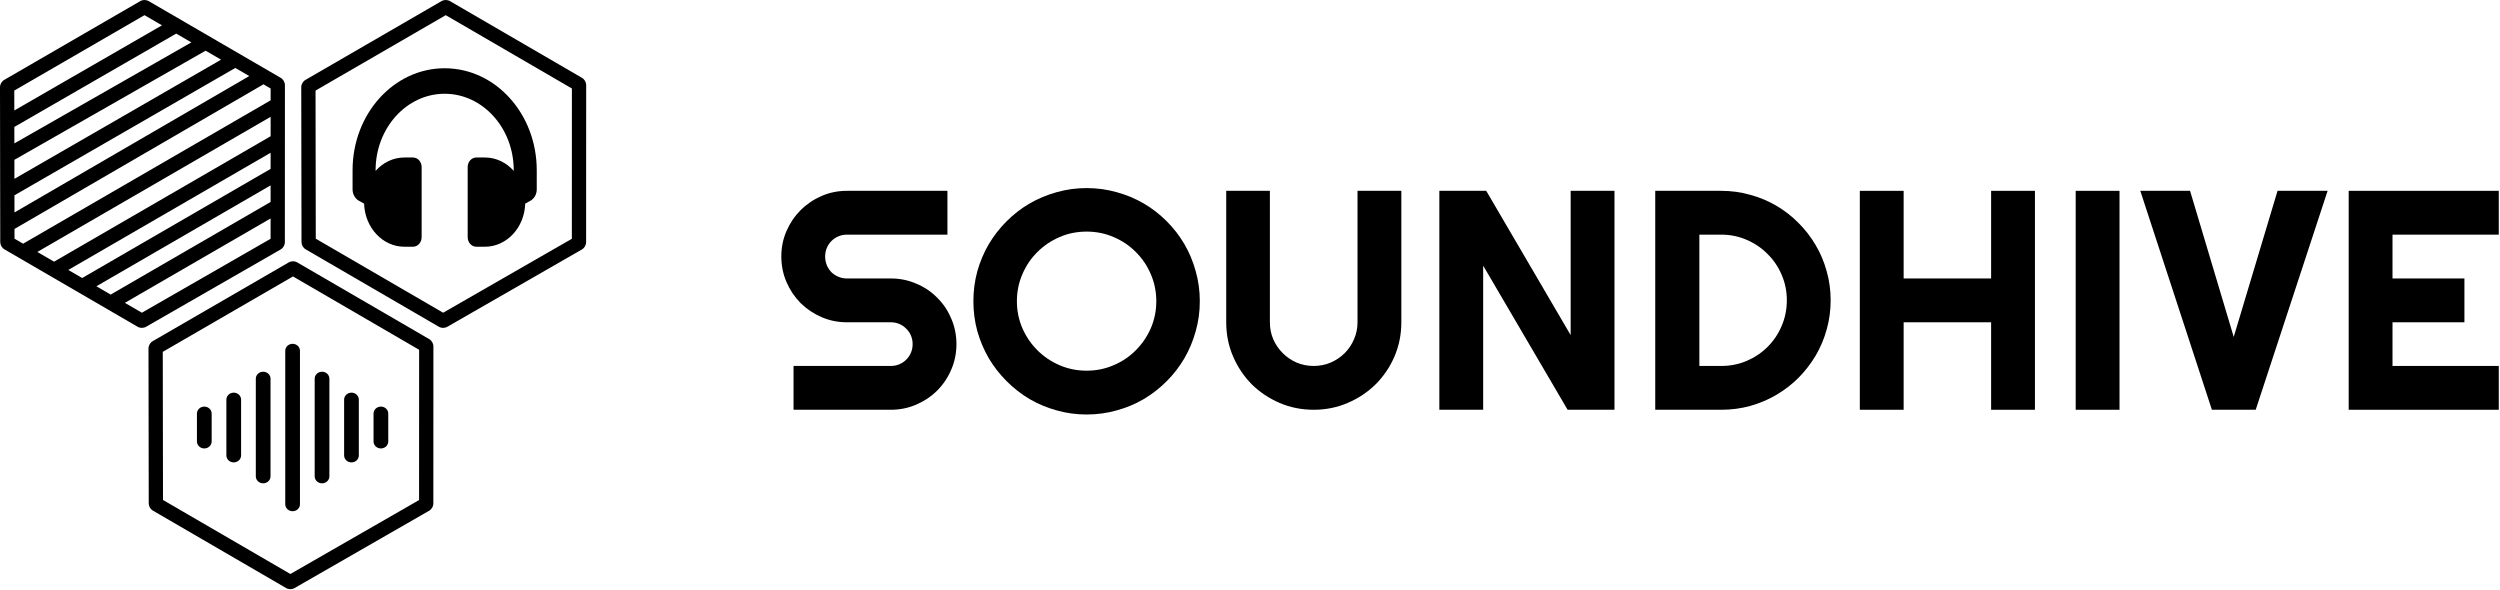 <svg width="1751" height="413" viewBox="0 0 1751 413" fill="none" xmlns="http://www.w3.org/2000/svg">
<path fill-rule="evenodd" clip-rule="evenodd" d="M104.216 0.813C102.355 -0.269 100.057 -0.271 98.194 0.808L2.993 55.933C1.138 57.008 -0.003 58.991 7.6738e-06 61.135L0.173 169.499C0.176 171.633 1.313 173.605 3.158 174.677L96.346 228.839C98.201 229.917 100.49 229.923 102.35 228.854L196.507 174.758C198.369 173.689 199.517 171.705 199.518 169.558L199.558 59.681C199.559 57.542 198.421 55.565 196.573 54.491L104.216 0.813ZM10.004 63.43L101.197 10.624L113.446 17.743L10.026 77.373L10.004 63.43ZM10.044 88.905L123.416 23.538L134.013 29.697L10.063 100.429L10.044 88.905ZM10.081 111.932L144.008 35.507L154.829 41.796L10.102 125.252L10.081 111.932ZM10.121 136.785L164.799 47.59L174.581 53.275L10.14 148.79L10.121 136.785ZM10.158 160.344L184.533 59.059L189.557 61.98L189.554 70.26L16.174 170.676L10.169 167.186L10.158 160.344ZM26.133 176.464L189.55 81.818L189.545 95.427L37.859 183.279L26.133 176.464ZM47.818 189.067L189.541 106.986L189.536 118.278L57.547 194.722L47.818 189.067ZM67.506 200.51L189.532 129.837L189.528 141.445L77.508 206.323L67.506 200.51ZM87.467 212.112L189.524 153.003L189.519 167.24L99.373 219.031L87.467 212.112Z" fill="black"/>
<path d="M311.439 47.809C275.793 47.809 246.939 79.755 246.939 119.238V132.63C246.939 134.289 247.356 135.914 248.144 137.324C248.931 138.735 250.057 139.875 251.396 140.616L255.02 142.623C255.527 159.389 267.958 172.809 283.221 172.809H289.268C292.607 172.809 295.314 169.811 295.314 166.113V117.005C295.314 113.307 292.607 110.309 289.268 110.309H283.221C275.324 110.309 268.186 113.902 263.064 119.692V119.238C263.064 89.698 284.765 65.666 311.439 65.666C338.113 65.666 359.814 89.698 359.814 119.238V119.692C354.692 113.902 347.555 110.309 339.658 110.309H333.611C330.272 110.309 327.564 113.307 327.564 117.005V166.113C327.564 169.811 330.272 172.809 333.611 172.809H339.658C354.921 172.809 367.352 159.389 367.859 142.623L371.482 140.616C372.822 139.875 373.948 138.735 374.735 137.325C375.522 135.914 375.939 134.289 375.939 132.63V119.238C375.939 79.762 347.092 47.809 311.439 47.809Z" fill="black"/>
<path fill-rule="evenodd" clip-rule="evenodd" d="M315.216 0.813C313.355 -0.269 311.057 -0.271 309.194 0.808L213.993 55.933C212.138 57.008 210.997 58.991 211 61.135L211.173 169.499C211.176 171.633 212.313 173.605 214.158 174.677L307.346 228.839C309.201 229.917 311.49 229.923 313.35 228.854L407.507 174.758C409.369 173.689 410.517 171.705 410.518 169.558L410.558 59.681C410.558 57.542 409.421 55.565 407.573 54.491L315.216 0.813ZM221.004 63.43L312.197 10.624L400.557 61.98L400.519 167.24L310.373 219.031L221.169 167.186L221.004 63.43Z" fill="black"/>
<path d="M204.939 240.809C206.306 240.809 207.617 241.324 208.584 242.24C209.55 243.156 210.093 244.399 210.093 245.694V353.174C210.093 354.469 209.55 355.712 208.584 356.628C207.617 357.544 206.306 358.059 204.939 358.059C203.573 358.059 202.262 357.544 201.295 356.628C200.329 355.712 199.786 354.469 199.786 353.174V245.694C199.786 244.399 200.329 243.156 201.295 242.24C202.262 241.324 203.573 240.809 204.939 240.809Z" fill="black"/>
<path d="M184.324 260.351C185.691 260.351 187.002 260.865 187.968 261.782C188.935 262.698 189.478 263.94 189.478 265.236V333.632C189.478 334.928 188.935 336.17 187.968 337.086C187.002 338.003 185.691 338.517 184.324 338.517C182.957 338.517 181.646 338.003 180.68 337.086C179.713 336.17 179.17 334.928 179.17 333.632V265.236C179.17 263.94 179.713 262.698 180.68 261.782C181.646 260.865 182.957 260.351 184.324 260.351Z" fill="black"/>
<path d="M225.555 260.351C226.922 260.351 228.233 260.865 229.199 261.782C230.166 262.698 230.709 263.94 230.709 265.236V333.632C230.709 334.928 230.166 336.17 229.199 337.086C228.233 338.003 226.922 338.517 225.555 338.517C224.188 338.517 222.877 338.003 221.91 337.086C220.944 336.17 220.401 334.928 220.401 333.632V265.236C220.401 263.94 220.944 262.698 221.91 261.782C222.877 260.865 224.188 260.351 225.555 260.351Z" fill="black"/>
<path d="M163.709 275.007C165.076 275.007 166.386 275.522 167.353 276.438C168.32 277.354 168.863 278.597 168.863 279.892V318.976C168.863 320.271 168.32 321.514 167.353 322.43C166.386 323.346 165.076 323.861 163.709 323.861C162.342 323.861 161.031 323.346 160.064 322.43C159.098 321.514 158.555 320.271 158.555 318.976V279.892C158.555 278.597 159.098 277.354 160.064 276.438C161.031 275.522 162.342 275.007 163.709 275.007Z" fill="black"/>
<path d="M246.17 275.007C247.537 275.007 248.848 275.522 249.815 276.438C250.781 277.354 251.324 278.597 251.324 279.892V318.976C251.324 320.271 250.781 321.514 249.815 322.43C248.848 323.346 247.537 323.861 246.17 323.861C244.803 323.861 243.492 323.346 242.526 322.43C241.559 321.514 241.016 320.271 241.016 318.976V279.892C241.016 278.597 241.559 277.354 242.526 276.438C243.492 275.522 244.803 275.007 246.17 275.007Z" fill="black"/>
<path d="M143.093 284.778C144.46 284.778 145.771 285.292 146.738 286.209C147.704 287.125 148.247 288.367 148.247 289.663V309.205C148.247 310.5 147.704 311.743 146.738 312.659C145.771 313.576 144.46 314.09 143.093 314.09C141.726 314.09 140.415 313.576 139.449 312.659C138.482 311.743 137.939 310.5 137.939 309.205V289.663C137.939 288.367 138.482 287.125 139.449 286.209C140.415 285.292 141.726 284.778 143.093 284.778Z" fill="black"/>
<path d="M266.786 284.778C268.152 284.778 269.463 285.292 270.43 286.209C271.396 287.125 271.939 288.367 271.939 289.663V309.205C271.939 310.5 271.396 311.743 270.43 312.659C269.463 313.576 268.152 314.09 266.786 314.09C265.419 314.09 264.108 313.576 263.141 312.659C262.175 311.743 261.632 310.5 261.632 309.205V289.663C261.632 288.367 262.175 287.125 263.141 286.209C264.108 285.292 265.419 284.778 266.786 284.778Z" fill="black"/>
<path fill-rule="evenodd" clip-rule="evenodd" d="M208.216 183.813C206.355 182.731 204.057 182.729 202.194 183.808L106.993 238.933C105.138 240.008 103.997 241.991 104 244.135L104.173 352.499C104.176 354.633 105.313 356.605 107.158 357.677L200.346 411.839C202.201 412.917 204.49 412.923 206.35 411.854L300.507 357.758C302.369 356.689 303.517 354.705 303.518 352.558L303.558 242.681C303.558 240.543 302.421 238.565 300.573 237.491L208.216 183.813ZM293.557 244.98L205.197 193.624L114.004 246.43L114.169 350.186L203.373 402.031L293.519 350.24L293.557 244.98Z" fill="black"/>
<path d="M547.24 179.639C547.24 173.294 548.452 167.341 550.875 161.781C553.299 156.22 556.579 151.373 560.713 147.238C564.919 143.032 569.803 139.717 575.363 137.293C580.924 134.869 586.876 133.657 593.221 133.657H663.583V164.347H593.221C591.083 164.347 589.086 164.739 587.233 165.523C585.379 166.308 583.74 167.413 582.314 168.838C580.959 170.193 579.89 171.797 579.106 173.65C578.322 175.504 577.93 177.5 577.93 179.639C577.93 181.777 578.322 183.809 579.106 185.734C579.89 187.587 580.959 189.227 582.314 190.653C583.74 192.007 585.379 193.077 587.233 193.861C589.086 194.645 591.083 195.037 593.221 195.037H623.911C630.256 195.037 636.208 196.249 641.769 198.673C647.401 201.025 652.284 204.305 656.419 208.511C660.625 212.646 663.904 217.529 666.257 223.161C668.681 228.721 669.893 234.674 669.893 241.019C669.893 247.363 668.681 253.316 666.257 258.876C663.904 264.437 660.625 269.32 656.419 273.526C652.284 277.661 647.401 280.94 641.769 283.364C636.208 285.788 630.256 287 623.911 287H555.794V256.31H623.911C626.05 256.31 628.046 255.918 629.899 255.134C631.753 254.35 633.357 253.28 634.711 251.926C636.137 250.5 637.242 248.86 638.026 247.007C638.811 245.153 639.203 243.157 639.203 241.019C639.203 238.88 638.811 236.884 638.026 235.03C637.242 233.177 636.137 231.573 634.711 230.218C633.357 228.792 631.753 227.688 629.899 226.903C628.046 226.119 626.05 225.727 623.911 225.727H593.221C586.876 225.727 580.924 224.515 575.363 222.091C569.803 219.667 564.919 216.388 560.713 212.253C556.579 208.047 553.299 203.164 550.875 197.604C548.452 191.972 547.24 185.983 547.24 179.639Z" fill="black"/>
<path d="M840.345 210.97C840.345 218.242 839.382 225.264 837.458 232.036C835.604 238.737 832.966 245.046 829.544 250.963C826.123 256.809 821.988 262.156 817.14 267.003C812.292 271.851 806.946 276.021 801.1 279.515C795.254 282.937 788.945 285.574 782.173 287.428C775.4 289.353 768.378 290.315 761.107 290.315C753.835 290.315 746.813 289.353 740.041 287.428C733.34 285.574 727.031 282.937 721.114 279.515C715.268 276.021 709.921 271.851 705.074 267.003C700.226 262.156 696.056 256.809 692.562 250.963C689.141 245.046 686.467 238.737 684.542 232.036C682.689 225.264 681.762 218.242 681.762 210.97C681.762 203.699 682.689 196.677 684.542 189.904C686.467 183.132 689.141 176.823 692.562 170.977C696.056 165.131 700.226 159.785 705.074 154.937C709.921 150.089 715.268 145.955 721.114 142.533C727.031 139.111 733.34 136.473 740.041 134.62C746.813 132.695 753.835 131.732 761.107 131.732C768.378 131.732 775.4 132.695 782.173 134.62C788.945 136.473 795.254 139.111 801.1 142.533C806.946 145.955 812.292 150.089 817.14 154.937C821.988 159.785 826.123 165.131 829.544 170.977C832.966 176.823 835.604 183.132 837.458 189.904C839.382 196.677 840.345 203.699 840.345 210.97ZM809.869 210.97C809.869 204.269 808.585 197.96 806.019 192.043C803.453 186.055 799.959 180.886 795.54 176.538C791.191 172.118 786.022 168.625 780.034 166.058C774.117 163.492 767.808 162.208 761.107 162.208C754.334 162.208 747.99 163.492 742.073 166.058C736.156 168.625 730.987 172.118 726.567 176.538C722.147 180.886 718.654 186.055 716.088 192.043C713.521 197.96 712.238 204.269 712.238 210.97C712.238 217.671 713.521 223.98 716.088 229.897C718.654 235.743 722.147 240.876 726.567 245.296C730.987 249.716 736.156 253.209 742.073 255.775C747.99 258.342 754.334 259.625 761.107 259.625C767.808 259.625 774.117 258.342 780.034 255.775C786.022 253.209 791.191 249.716 795.54 245.296C799.959 240.876 803.453 235.743 806.019 229.897C808.585 223.98 809.869 217.671 809.869 210.97Z" fill="black"/>
<path d="M981.497 225.727C981.497 234.21 979.893 242.195 976.685 249.68C973.477 257.094 969.093 263.582 963.532 269.142C957.972 274.631 951.449 278.98 943.963 282.188C936.549 285.396 928.601 287 920.117 287C911.634 287 903.649 285.396 896.164 282.188C888.75 278.98 882.263 274.631 876.702 269.142C871.213 263.582 866.864 257.094 863.656 249.68C860.448 242.195 858.844 234.21 858.844 225.727V133.657H889.427V225.727C889.427 229.933 890.211 233.89 891.78 237.597C893.419 241.304 895.629 244.547 898.41 247.328C901.19 250.108 904.434 252.318 908.141 253.958C911.919 255.526 915.911 256.31 920.117 256.31C924.323 256.31 928.28 255.526 931.987 253.958C935.765 252.318 939.044 250.108 941.825 247.328C944.605 244.547 946.779 241.304 948.348 237.597C949.987 233.89 950.807 229.933 950.807 225.727V133.657H981.497V225.727Z" fill="black"/>
<path d="M1130.78 287H1097.95L1038.81 186.055V287H1008.12V133.657H1040.95L1100.09 234.709V133.657H1130.78V287Z" fill="black"/>
<path d="M1282.19 210.329C1282.19 217.386 1281.27 224.194 1279.41 230.753C1277.63 237.24 1275.07 243.335 1271.71 249.039C1268.36 254.67 1264.37 259.839 1259.74 264.544C1255.1 269.178 1249.94 273.17 1244.23 276.521C1238.53 279.871 1232.4 282.473 1225.84 284.327C1219.35 286.109 1212.58 287 1205.52 287H1159.33V133.657H1205.52C1212.58 133.657 1219.35 134.584 1225.84 136.438C1232.4 138.22 1238.53 140.786 1244.23 144.137C1249.94 147.487 1255.1 151.515 1259.74 156.22C1264.37 160.854 1268.36 166.022 1271.71 171.726C1275.07 177.357 1277.63 183.453 1279.41 190.011C1281.27 196.499 1282.19 203.271 1282.19 210.329ZM1251.5 210.329C1251.5 203.984 1250.29 198.031 1247.87 192.471C1245.52 186.91 1242.24 182.062 1238.03 177.928C1233.9 173.722 1229.01 170.407 1223.38 167.983C1217.82 165.559 1211.87 164.347 1205.52 164.347H1190.23V256.31H1205.52C1211.87 256.31 1217.82 255.134 1223.38 252.781C1229.01 250.357 1233.9 247.078 1238.03 242.943C1242.24 238.737 1245.52 233.854 1247.87 228.293C1250.29 222.662 1251.5 216.673 1251.5 210.329Z" fill="black"/>
<path d="M1333.31 287H1302.62V133.657H1333.31V195.037H1394.58V133.657H1425.27V287H1394.58V225.727H1333.31V287Z" fill="black"/>
<path d="M1484.51 287H1453.82V133.657H1484.51V287Z" fill="black"/>
<path d="M1630.26 133.657L1579.9 287H1549.21L1499.06 133.657H1533.92L1564.5 235.993L1595.19 133.657H1630.26Z" fill="black"/>
<path d="M1750.14 287H1645.02V133.657H1750.14V164.347H1675.71V195.037H1726.08V225.727H1675.71V256.31H1750.14V287Z" fill="black"/>
</svg>
